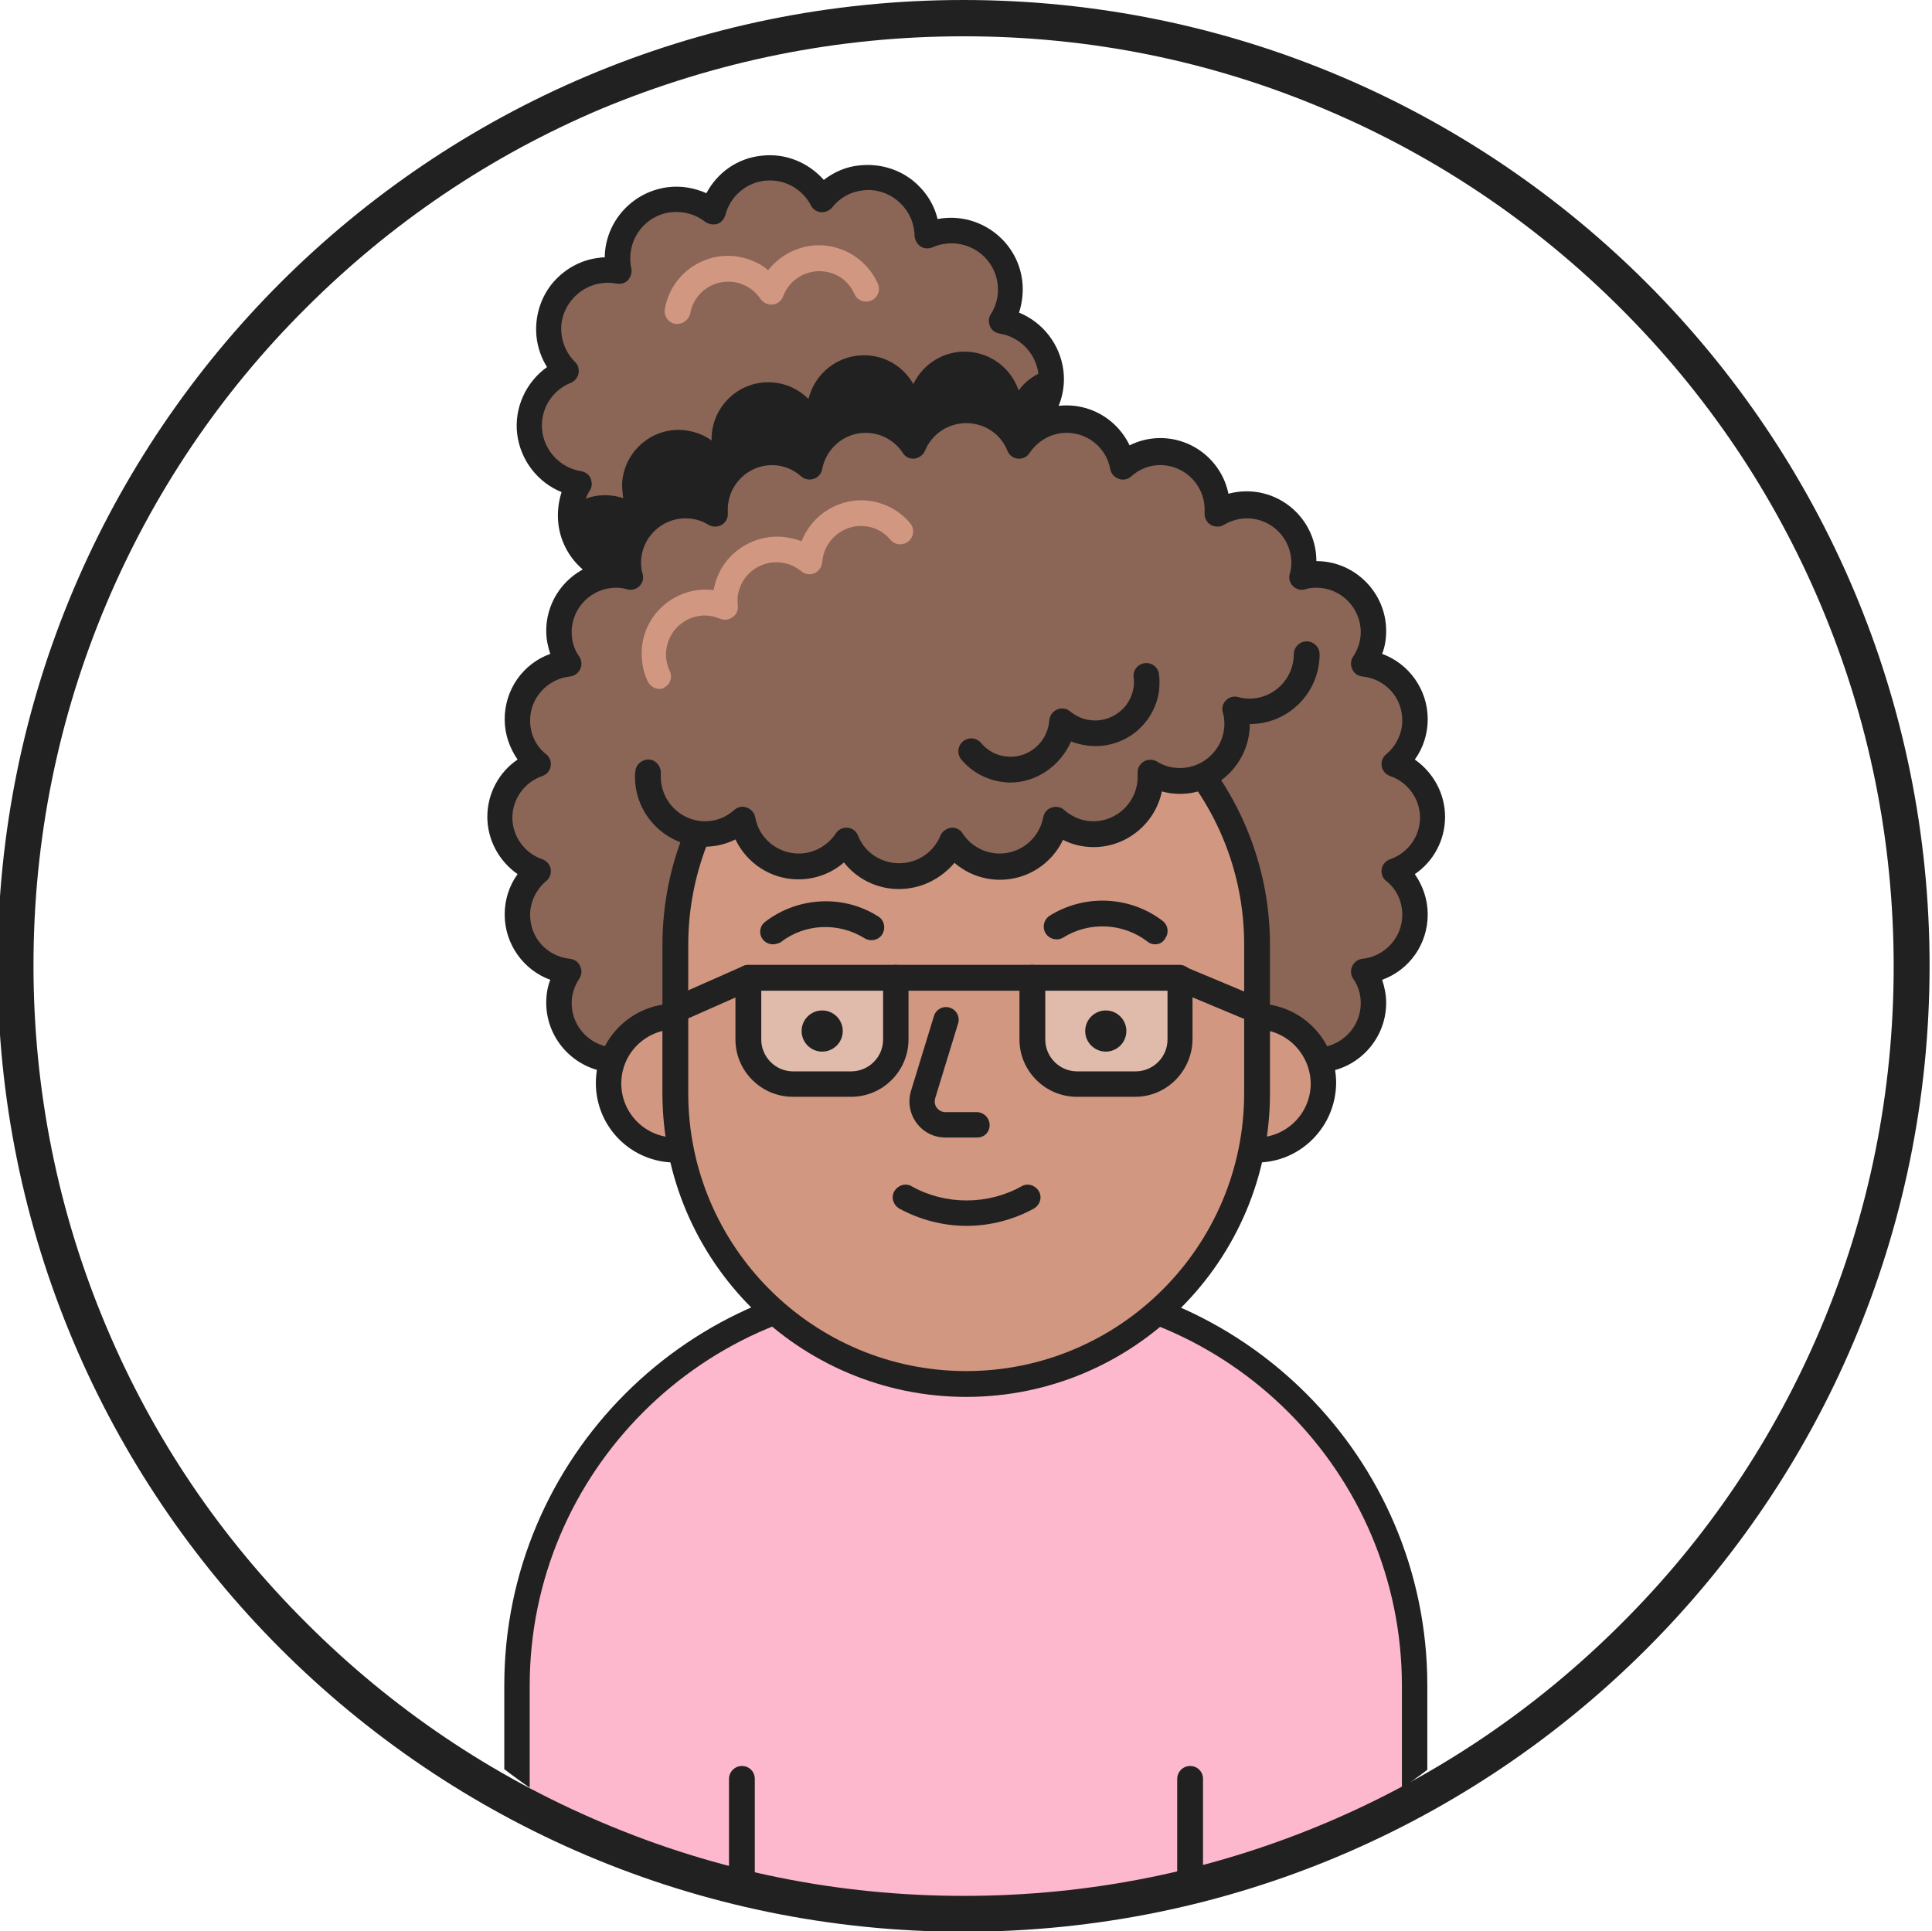 <?xml version="1.0" encoding="utf-8"?>
<!-- Generator: Adobe Illustrator 21.0.0, SVG Export Plug-In . SVG Version: 6.00 Build 0)  -->
<svg version="1.1" id="Layer_1" xmlns="http://www.w3.org/2000/svg" xmlns:xlink="http://www.w3.org/1999/xlink" x="0px" y="0px"
	 viewBox="0 0 478.9 478.8" style="enable-background:new 0 0 478.9 478.8;" xml:space="preserve">
<style type="text/css">
	.st0{clip-path:url(#SVGID_2_);}
	.st1{fill:#FDB8CD;}
	.st2{fill:#212121;}
	.st3{fill:none;}
	.st4{fill:#8B6556;}
	.st5{fill:#D19781;}
	.st6{fill:#E0BAAB;}
</style>
<g id="Idle_4_">
	<g>
		<g>
			<defs>
				<circle id="SVGID_1_" cx="239.5" cy="288.1" r="189.1"/>
			</defs>
			<clipPath id="SVGID_2_">
				<use xlink:href="#SVGID_1_"  style="overflow:visible;"/>
			</clipPath>
			<g class="st0">
				<g>
					<path class="st1" d="M227.3,318.7h24.2c54.8,0,99.2,44.4,99.2,99.2v76H128.2v-76C128.2,363.1,172.6,318.7,227.3,318.7z"/>
					<path class="st2" d="M350.7,497H128.2c-1.7,0-3.2-1.4-3.2-3.2v-76c0-56.4,45.9-102.3,102.3-102.3h24.2
						c56.4,0,102.3,45.9,102.3,102.3v76C353.9,495.6,352.5,497,350.7,497z M131.3,490.7h216.2v-72.8c0-52.9-43.1-96-96-96h-24.2
						c-52.9,0-96,43.1-96,96V490.7z"/>
				</g>
				<g>
					<g>
						<g>
							<line class="st3" x1="183.9" y1="493.8" x2="183.9" y2="441"/>
							<path class="st2" d="M183.9,497c-1.7,0-3.2-1.4-3.2-3.2V441c0-1.7,1.4-3.2,3.2-3.2s3.2,1.4,3.2,3.2v52.8
								C187.1,495.6,185.6,497,183.9,497z"/>
						</g>
					</g>
					<g>
						<g>
							<line class="st3" x1="295" y1="493.8" x2="295" y2="441"/>
							<path class="st2" d="M295,497c-1.7,0-3.2-1.4-3.2-3.2V441c0-1.7,1.4-3.2,3.2-3.2s3.2,1.4,3.2,3.2v52.8
								C298.2,495.6,296.7,497,295,497z"/>
						</g>
					</g>
				</g>
			</g>
		</g>
	</g>
</g>
<g id="Avatar_4">
	<g>
		<path class="st4" d="M260.5,92.4c-0.8-6.7-6-11.8-12.3-12.8c1.7-2.7,2.6-6,2.2-9.5c-0.9-8-8.2-13.8-16.2-12.9
			c-1.5,0.2-3,0.6-4.3,1.2c0-0.5,0-1-0.1-1.5c-0.9-8-8.2-13.8-16.2-12.9c-4,0.5-7.4,2.5-9.7,5.4c-2.7-5.2-8.4-8.5-14.6-7.7
			c-6.2,0.7-11,5.2-12.5,10.9c-2.9-2.3-6.7-3.5-10.7-3c-8,0.9-13.8,8.2-12.9,16.2c0.1,0.5,0.1,1,0.2,1.5c-1.4-0.3-2.9-0.3-4.5-0.2
			c-8,0.9-13.8,8.2-12.9,16.2c0.4,3.4,2,6.5,4.2,8.7c-6,2.4-9.9,8.5-9.1,15.2c0.8,6.7,6,11.8,12.3,12.8c-1.7,2.7-2.6,6-2.2,9.5
			c0.9,8,8.2,13.8,16.2,12.9c1.5-0.2,3-0.6,4.3-1.2c0,0.5,0,1,0.1,1.5c0.9,8,8.2,13.8,16.2,12.9c4-0.5,7.4-2.5,9.7-5.4
			c2.7,5.2,8.4,8.5,14.6,7.7c6.2-0.7,11-5.2,12.5-10.9c2.9,2.3,6.7,3.5,10.7,3c8-0.9,13.8-8.2,12.9-16.2c-0.1-0.5-0.1-1-0.2-1.5
			c1.4,0.3,2.9,0.3,4.5,0.2c8-0.9,13.8-8.2,12.9-16.2c-0.4-3.4-2-6.5-4.2-8.7C257.4,105.3,261.3,99.1,260.5,92.4z"/>
		<path class="st2" d="M250.8,110.8c2.1,2.4,3.5,5.5,3.7,9c0.4,8.1-5.7,14.9-13.8,15.4c-1.5,0.1-3-0.1-4.4-0.4
			c0.1,0.5,0.1,1,0.1,1.5c0.4,8-5.7,14.9-13.8,15.4c-4,0.2-7.7-1.2-10.5-3.7c-1.8,5.6-6.9,9.7-13.1,10.1c-6.2,0.3-11.7-3.3-14.1-8.6
			c-2.5,2.8-6,4.6-10.1,4.8c-8.1,0.4-14.9-5.7-15.4-13.8c0-0.5,0-1,0-1.5c-1.4,0.5-2.8,0.8-4.4,0.9c-7.7,0.4-14.2-5.1-15.3-12.6
			c2.8-3,6.8-4.8,11.2-4.5c1.3,0.1,2.4,0.3,3.6,0.7c-0.2-1.2-0.3-2.4-0.3-3.7c0.5-7.8,7.2-13.7,14.9-13.2c2.7,0.2,5.2,1.1,7.3,2.6
			c0-0.4,0-0.8,0-1.2c0.5-7.8,7.2-13.7,14.9-13.2c3.6,0.2,6.8,1.8,9.1,4.1c1.6-6.5,7.6-11.2,14.6-10.8c5,0.3,9.1,3.1,11.4,7.1
			c2.4-5,7.7-8.4,13.6-8c5.9,0.4,10.7,4.3,12.5,9.6c1.7-2.4,4.2-4.1,7-5c0.6,1.4,0.9,3,1,4.6C261.2,102.8,256.9,108.7,250.8,110.8z"
			/>
		<path class="st2" d="M201,161.1c-5.2,0-10.1-2.3-13.4-6.1c-2.6,2-5.6,3.3-8.9,3.6c-9,1-17.2-4.8-19.3-13.4
			c-0.4,0.1-0.9,0.1-1.3,0.2c-9.7,1.1-18.6-5.9-19.7-15.6c-0.3-2.6,0-5.3,0.8-7.8c-5.9-2.4-10.2-7.9-11-14.4
			c-0.8-6.5,2.2-12.9,7.4-16.6c-1.4-2.2-2.3-4.8-2.6-7.4c-0.5-4.7,0.8-9.4,3.7-13.1c3-3.7,7.2-6.1,11.9-6.6c0.4-0.1,0.9-0.1,1.3-0.1
			c0.1-8.8,6.8-16.3,15.7-17.4c3.3-0.4,6.6,0.2,9.5,1.5c2.7-5.1,7.7-8.7,13.7-9.3c5.9-0.7,11.6,1.7,15.4,6c2.6-2,5.6-3.3,8.9-3.6
			c4.7-0.5,9.4,0.8,13.1,3.7c3.1,2.5,5.3,5.8,6.2,9.6c0.4-0.1,0.9-0.1,1.3-0.2c9.7-1.1,18.6,5.9,19.7,15.6c0.3,2.6,0,5.3-0.8,7.8
			c5.9,2.4,10.2,7.9,11,14.4c0.8,6.5-2.2,12.9-7.4,16.6c1.4,2.2,2.3,4.8,2.6,7.4c1.1,9.7-5.9,18.6-15.6,19.7
			c-0.4,0.1-0.9,0.1-1.3,0.1c-0.1,8.8-6.8,16.4-15.7,17.4c-3.3,0.4-6.6-0.2-9.5-1.5c-2.7,5.1-7.8,8.7-13.7,9.3
			C202.3,161.1,201.6,161.1,201,161.1z M188,146.9c0.1,0,0.2,0,0.3,0c1.1,0.1,2,0.7,2.5,1.7c2.2,4.2,6.7,6.6,11.4,6.1
			c4.7-0.5,8.6-3.9,9.8-8.5c0.3-1,1-1.9,2-2.2c1-0.3,2.1-0.1,3,0.5c2.4,1.9,5.4,2.7,8.4,2.4c6.3-0.7,10.8-6.4,10.1-12.7
			c0-0.4-0.1-0.8-0.2-1.2c-0.2-1,0.1-2.1,0.8-2.9c0.7-0.8,1.8-1.1,2.9-0.9c1.2,0.2,2.3,0.3,3.5,0.1c6.3-0.7,10.8-6.4,10.1-12.7
			c-0.3-2.6-1.5-5-3.3-6.8c-0.8-0.7-1.1-1.8-0.9-2.9c0.2-1,0.9-1.9,1.9-2.3c4.8-1.9,7.7-6.8,7.1-11.9c0,0,0,0,0,0
			c-0.6-5.1-4.6-9.2-9.6-10c-1.1-0.2-2-0.8-2.4-1.8c-0.4-1-0.4-2.1,0.2-3c1.4-2.2,2-4.8,1.7-7.4c-0.7-6.3-6.4-10.8-12.7-10.1
			c-1.2,0.1-2.3,0.4-3.4,0.9c-1,0.4-2.1,0.4-3-0.2c-0.9-0.6-1.4-1.6-1.5-2.6c0-0.4,0-0.8-0.1-1.2c-0.3-3-1.9-5.8-4.3-7.7
			c-2.4-1.9-5.4-2.8-8.4-2.4c-3,0.3-5.7,1.8-7.6,4.2c-0.7,0.8-1.7,1.3-2.8,1.2c-1.1-0.1-2-0.7-2.5-1.7c-2.2-4.2-6.7-6.6-11.4-6.1
			c-4.7,0.5-8.6,3.9-9.8,8.5c-0.3,1-1,1.9-2,2.2c-1,0.3-2.1,0.1-3-0.5c-2.4-1.9-5.4-2.7-8.4-2.4c-6.3,0.7-10.8,6.4-10.1,12.7
			c0,0.4,0.1,0.8,0.2,1.2c0.2,1-0.1,2.1-0.8,2.9c-0.7,0.8-1.8,1.1-2.9,0.9c-1.2-0.2-2.3-0.3-3.5-0.1c-3,0.3-5.8,1.9-7.7,4.3
			c-1.9,2.4-2.8,5.4-2.4,8.4c0.3,2.6,1.5,5,3.3,6.8c0.8,0.7,1.1,1.8,0.9,2.9c-0.2,1-0.9,1.9-1.9,2.3c-4.8,1.9-7.7,6.8-7.1,11.9
			c0.6,5.1,4.6,9.2,9.6,10c1.1,0.2,2,0.8,2.4,1.8c0.4,1,0.4,2.1-0.2,3c-1.4,2.2-2,4.8-1.7,7.4c0.7,6.3,6.4,10.8,12.7,10.1
			c1.2-0.1,2.3-0.4,3.4-0.9c1-0.4,2.1-0.4,3,0.2c0.9,0.6,1.4,1.6,1.5,2.6c0,0.4,0,0.8,0.1,1.2c0.7,6.3,6.4,10.8,12.7,10.1
			c3-0.3,5.7-1.8,7.6-4.2C186.1,147.4,187,146.9,188,146.9z"/>
		<g>
			<path class="st4" d="M355.1,202.6c0-6.2-4-11.4-9.5-13.3c3.1-2.6,5.1-6.5,5.1-10.9c0-7.3-5.6-13.3-12.7-14.1
				c1.5-2.2,2.4-5,2.4-7.9c0-7.8-6.3-14.1-14.1-14.1c-1.3,0-2.5,0.2-3.6,0.5c0.3-1.2,0.5-2.4,0.5-3.6c0-7.8-6.3-14.1-14.1-14.1
				c-2.7,0-5.2,0.8-7.4,2.1c0-0.4,0.1-0.8,0.1-1.1c0-7.8-6.3-14.1-14.1-14.1c-3.6,0-6.8,1.3-9.3,3.5c-1.2-6.6-6.9-11.6-13.9-11.6
				c-5,0-9.3,2.6-11.8,6.4c-2.1-5.2-7.2-8.8-13.1-8.8s-11,3.6-13.1,8.8c-2.5-3.9-6.9-6.4-11.8-6.4c-6.9,0-12.7,5-13.9,11.6
				c-2.5-2.2-5.8-3.5-9.3-3.5c-7.8,0-14.1,6.3-14.1,14.1c0,0.4,0,0.8,0.1,1.1c-2.2-1.3-4.7-2.1-7.4-2.1c-7.8,0-14.1,6.3-14.1,14.1
				c0,1.3,0.2,2.5,0.5,3.6c-1.2-0.3-2.4-0.5-3.6-0.5c-7.8,0-14.1,6.3-14.1,14.1c0,2.9,0.9,5.6,2.4,7.9c-7.1,0.7-12.7,6.7-12.7,14.1
				c0,4.4,2,8.3,5.1,10.9c-5.5,1.9-9.5,7.2-9.5,13.3c0,6.2,4,11.4,9.5,13.3c-3.1,2.6-5.1,6.5-5.1,10.9c0,7.3,5.6,13.3,12.7,14.1
				c-1.5,2.2-2.4,5-2.4,7.9c0,7.8,6.3,14.1,14.1,14.1c1.3,0,2.5-0.2,3.6-0.5c-0.3,1.2-0.5,2.4-0.5,3.6c0,7.8,6.3,14.1,14.1,14.1
				c2.7,0,5.2-0.8,7.4-2.1c0,0.4-0.1,0.8-0.1,1.1c0,7.8,6.3,14.1,14.1,14.1c3.6,0,6.8-1.3,9.3-3.5c1.2,6.6,6.9,11.6,13.9,11.6
				c5,0,9.3-2.6,11.8-6.4c2.1,5.2,7.2,8.8,13.1,8.8s11-3.6,13.1-8.8c2.5,3.9,6.9,6.4,11.8,6.4c6.9,0,12.7-5,13.9-11.6
				c2.5,2.2,5.8,3.5,9.3,3.5c7.8,0,14.1-6.3,14.1-14.1c0-0.4,0-0.8-0.1-1.1c2.2,1.3,4.7,2.1,7.4,2.1c7.8,0,14.1-6.3,14.1-14.1
				c0-1.3-0.2-2.5-0.5-3.6c1.2,0.3,2.4,0.5,3.6,0.5c7.8,0,14.1-6.3,14.1-14.1c0-2.9-0.9-5.6-2.4-7.9c7.1-0.7,12.7-6.7,12.7-14.1
				c0-4.4-2-8.3-5.1-10.9C351.1,214,355.1,208.7,355.1,202.6z"/>
			<path class="st2" d="M239.5,306.9c-5.4,0-10.4-2.5-13.6-6.6c-3.1,2.7-7.1,4.2-11.3,4.2c-6.8,0-12.8-4-15.6-9.9
				c-2.4,1.2-5,1.8-7.6,1.8c-8.3,0-15.3-5.9-16.9-13.8c-1.5,0.4-3,0.6-4.5,0.6c-9.5,0-17.3-7.7-17.3-17.3c-9.5,0-17.3-7.8-17.3-17.3
				c0-2,0.3-3.9,1-5.7c-6.6-2.4-11.3-8.8-11.3-16.2c0-3.6,1.1-7.1,3.2-10c-4.6-3.2-7.5-8.5-7.5-14.2c0-5.8,2.9-11.1,7.5-14.2
				c-2-2.9-3.2-6.3-3.2-10c0-7.4,4.6-13.8,11.3-16.2c-0.6-1.8-1-3.7-1-5.7c0-9.5,7.7-17.3,17.3-17.3c0-9.5,7.8-17.3,17.3-17.3
				c1.5,0,3.1,0.2,4.5,0.6c1.6-7.8,8.6-13.8,16.9-13.8c2.7,0,5.3,0.6,7.6,1.8c2.8-5.9,8.8-9.9,15.6-9.9c4.2,0,8.2,1.5,11.3,4.2
				c3.2-4.1,8.2-6.6,13.6-6.6c5.4,0,10.4,2.5,13.6,6.6c3.1-2.7,7.1-4.2,11.3-4.2c6.8,0,12.8,4,15.6,9.9c2.4-1.2,5-1.8,7.6-1.8
				c8.3,0,15.3,5.9,16.9,13.8c1.5-0.4,3-0.6,4.5-0.6c9.5,0,17.3,7.7,17.3,17.3c9.5,0,17.3,7.8,17.3,17.3c0,2-0.3,3.9-1,5.7
				c6.6,2.4,11.3,8.8,11.3,16.2c0,3.6-1.1,7.1-3.2,10c4.6,3.2,7.5,8.5,7.5,14.2c0,5.8-2.9,11.1-7.5,14.2c2,2.9,3.2,6.3,3.2,10
				c0,7.4-4.6,13.8-11.3,16.2c0.6,1.8,1,3.7,1,5.7c0,9.5-7.7,17.3-17.3,17.3c0,9.5-7.8,17.3-17.3,17.3c-1.5,0-3.1-0.2-4.5-0.6
				c-1.6,7.8-8.6,13.8-16.9,13.8c-2.7,0-5.3-0.6-7.6-1.8c-2.8,5.9-8.8,9.9-15.6,9.9c-4.2,0-8.2-1.5-11.3-4.2
				C249.8,304.4,244.9,306.9,239.5,306.9z M226.4,291.7c0.1,0,0.2,0,0.3,0c1.2,0.1,2.2,0.9,2.6,2c1.7,4.2,5.7,6.8,10.2,6.8
				c4.5,0,8.5-2.7,10.2-6.8c0.4-1.1,1.5-1.8,2.6-2c1.2-0.1,2.3,0.4,2.9,1.4c2,3.1,5.5,5,9.2,5c5.3,0,9.8-3.8,10.8-9
				c0.2-1.1,1-2.1,2.1-2.4c1.1-0.4,2.3-0.1,3.1,0.6c2,1.8,4.6,2.8,7.2,2.8c6,0,11-4.9,11-11c0-0.3,0-0.6,0-0.9
				c-0.1-1.2,0.5-2.3,1.5-2.9c1-0.6,2.3-0.6,3.3,0c1.7,1.1,3.7,1.6,5.7,1.6c6,0,11-4.9,11-11c0-0.9-0.1-1.9-0.4-2.8
				c-0.3-1.1,0-2.2,0.8-3c0.8-0.8,2-1.1,3-0.8c1,0.3,1.9,0.4,2.8,0.4c6,0,11-4.9,11-11c0-2.2-0.6-4.3-1.9-6.1
				c-0.6-0.9-0.7-2.1-0.2-3.1c0.5-1,1.4-1.7,2.5-1.8c5.6-0.6,9.9-5.3,9.9-10.9c0-3.3-1.4-6.4-4-8.4c-0.9-0.7-1.3-1.9-1.1-3
				c0.2-1.1,1-2,2.1-2.4c4.4-1.5,7.4-5.7,7.4-10.3c0-4.6-3-8.8-7.4-10.3c-1.1-0.4-1.9-1.3-2.1-2.4c-0.2-1.1,0.2-2.3,1.1-3
				c2.5-2.1,4-5.2,4-8.4c0-5.7-4.2-10.3-9.9-10.9c-1.1-0.1-2.1-0.8-2.5-1.8c-0.5-1-0.4-2.2,0.2-3.1c1.2-1.8,1.9-3.9,1.9-6.1
				c0-6-4.9-11-11-11c-0.9,0-1.9,0.1-2.8,0.4c-1.1,0.3-2.2,0-3-0.8c-0.8-0.8-1.1-2-0.8-3c0.3-1,0.4-1.9,0.4-2.8c0-6-4.9-11-11-11
				c-2,0-4,0.6-5.7,1.6c-1,0.6-2.3,0.6-3.3,0c-1-0.6-1.6-1.8-1.5-2.9c0-0.3,0-0.6,0-0.9c0-6-4.9-11-11-11c-2.7,0-5.2,1-7.2,2.8
				c-0.9,0.8-2.1,1-3.1,0.6c-1.1-0.4-1.9-1.3-2.1-2.4c-0.9-5.2-5.5-9-10.8-9c-3.7,0-7.1,1.9-9.2,5c-0.6,1-1.8,1.5-2.9,1.4
				c-1.2-0.1-2.2-0.9-2.6-2c-1.7-4.2-5.7-6.8-10.2-6.8c-4.5,0-8.5,2.7-10.2,6.8c-0.4,1.1-1.5,1.8-2.6,2c-1.2,0.1-2.3-0.4-2.9-1.4
				c-2-3.1-5.5-5-9.2-5c-5.3,0-9.8,3.8-10.8,9c-0.2,1.1-1,2.1-2.1,2.4c-1.1,0.4-2.3,0.1-3.1-0.6c-2-1.8-4.6-2.8-7.2-2.8
				c-6,0-11,4.9-11,11c0,0.3,0,0.6,0,0.9c0.1,1.2-0.5,2.3-1.5,2.9c-1,0.6-2.3,0.6-3.3,0c-1.7-1.1-3.7-1.6-5.7-1.6c-6,0-11,4.9-11,11
				c0,0.9,0.1,1.9,0.4,2.8c0.3,1.1,0,2.2-0.8,3c-0.8,0.8-2,1.1-3,0.8c-1-0.3-1.9-0.4-2.8-0.4c-6,0-11,4.9-11,11
				c0,2.2,0.6,4.3,1.9,6.1c0.6,0.9,0.7,2.1,0.2,3.1c-0.5,1-1.4,1.7-2.5,1.8c-5.6,0.6-9.9,5.3-9.9,10.9c0,3.3,1.4,6.4,4,8.4
				c0.9,0.7,1.3,1.9,1.1,3c-0.2,1.1-1,2-2.1,2.4c-4.4,1.5-7.4,5.7-7.4,10.3c0,4.6,3,8.8,7.4,10.3c1.1,0.4,1.9,1.3,2.1,2.4
				c0.2,1.1-0.2,2.3-1.1,3c-2.5,2.1-4,5.2-4,8.4c0,5.7,4.2,10.3,9.9,10.9c1.1,0.1,2.1,0.8,2.5,1.8c0.5,1,0.4,2.2-0.2,3.1
				c-1.2,1.8-1.9,3.9-1.9,6.1c0,6,4.9,11,11,11c0.9,0,1.9-0.1,2.8-0.4c1.1-0.3,2.2,0,3,0.8c0.8,0.8,1.1,2,0.8,3
				c-0.3,1-0.4,1.9-0.4,2.8c0,6,4.9,11,11,11c2,0,4-0.6,5.7-1.6c1-0.6,2.3-0.6,3.3,0c1,0.6,1.6,1.8,1.5,2.9c0,0.3,0,0.6,0,0.9
				c0,6,4.9,11,11,11c2.7,0,5.2-1,7.2-2.8c0.9-0.8,2.1-1,3.1-0.6c1.1,0.4,1.9,1.3,2.1,2.4c0.9,5.2,5.5,9,10.8,9c3.7,0,7.1-1.9,9.2-5
				C224.3,292.3,225.3,291.7,226.4,291.7z"/>
		</g>
		<g>
			<g>
				<circle class="st5" cx="311.5" cy="268.6" r="16.5"/>
				<path class="st2" d="M311.5,288.2c-10.9,0-19.7-8.8-19.7-19.7c0-10.9,8.8-19.7,19.7-19.7s19.7,8.8,19.7,19.7
					C331.1,279.4,322.3,288.2,311.5,288.2z M311.5,255.2c-7.4,0-13.4,6-13.4,13.4c0,7.4,6,13.4,13.4,13.4c7.4,0,13.4-6,13.4-13.4
					C324.8,261.2,318.8,255.2,311.5,255.2z"/>
			</g>
			<g>
				<circle class="st5" cx="167.4" cy="268.6" r="16.5"/>
				<path class="st2" d="M167.4,288.2c-10.9,0-19.7-8.8-19.7-19.7c0-10.9,8.8-19.7,19.7-19.7c10.9,0,19.7,8.8,19.7,19.7
					C187.1,279.4,178.3,288.2,167.4,288.2z M167.4,255.2c-7.4,0-13.4,6-13.4,13.4c0,7.4,6,13.4,13.4,13.4c7.4,0,13.4-6,13.4-13.4
					C180.8,261.2,174.8,255.2,167.4,255.2z"/>
			</g>
			<g>
				<path class="st5" d="M239.5,343.2L239.5,343.2c-39.8,0-72.1-32.3-72.1-72.1v-36.7c0-39.8,32.3-72.1,72.1-72.1h0
					c39.8,0,72.1,32.3,72.1,72.1v36.7C311.6,310.9,279.4,343.2,239.5,343.2z"/>
				<path class="st2" d="M239.5,346.3c-41.5,0-75.3-33.8-75.3-75.3v-36.7c0-41.5,33.8-75.3,75.3-75.3s75.3,33.8,75.3,75.3v36.7
					C314.8,312.6,281,346.3,239.5,346.3z M239.5,165.4c-38,0-68.9,30.9-68.9,68.9v36.7c0,38,30.9,68.9,68.9,68.9
					s68.9-30.9,68.9-68.9v-36.7C308.5,196.4,277.6,165.4,239.5,165.4z"/>
			</g>
			<g>
				<path class="st5" d="M234.5,252.7l-5.7,18.6c-1.1,3.7,1.6,7.5,5.5,7.5h7.8"/>
				<path class="st2" d="M242.2,282h-7.8c-2.9,0-5.5-1.3-7.2-3.6c-1.7-2.3-2.2-5.2-1.4-7.9l5.7-18.6c0.5-1.7,2.3-2.6,3.9-2.1
					c1.7,0.5,2.6,2.3,2.1,3.9l-5.7,18.6c-0.2,0.8-0.1,1.7,0.4,2.3c0.5,0.7,1.3,1.1,2.1,1.1h7.8c1.7,0,3.2,1.4,3.2,3.2
					S244,282,242.2,282z"/>
			</g>
		</g>
		<g>
			<path class="st4" d="M323.8,162.2c0,7.8-6.3,14.1-14.1,14.1c-1.3,0-2.5-0.2-3.6-0.5c0.3,1.2,0.5,2.4,0.5,3.6
				c0,7.8-6.3,14.1-14.1,14.1c-2.7,0-5.2-0.8-7.4-2.1c0,0.4,0.1,0.8,0.1,1.1c0,7.8-6.3,14.1-14.1,14.1c-3.6,0-6.8-1.3-9.3-3.5
				c-1.2,6.6-6.9,11.6-13.9,11.6c-5,0-9.3-2.6-11.8-6.4c-2.1,5.2-7.2,8.8-13.1,8.8c-5.9,0-11-3.6-13.1-8.8
				c-2.5,3.9-6.9,6.4-11.8,6.4c-6.9,0-12.7-5-13.9-11.6c-2.5,2.2-5.8,3.5-9.3,3.5c-7.8,0-14.1-6.3-14.1-14.1c0-0.4,0-0.8,0.1-1.1
				l-0.1-34.6l44.7-31.1l82.3,4L323.8,162.2z"/>
			<path class="st2" d="M222.8,220.4c-5.4,0-10.4-2.5-13.6-6.6c-3.1,2.7-7.1,4.2-11.3,4.2c-6.8,0-12.8-4-15.6-9.9
				c-2.4,1.2-5,1.8-7.6,1.8c-9.5,0-17.3-7.8-17.3-17.3c0-0.5,0-1,0.1-1.4c0.1-1.7,1.7-3,3.4-2.9c1.7,0.1,3,1.7,2.9,3.4
				c0,0.3,0,0.6,0,0.9c0,6,4.9,11,11,11c2.7,0,5.2-1,7.2-2.8c0.9-0.8,2.1-1,3.1-0.6c1.1,0.4,1.9,1.3,2.1,2.4c0.9,5.2,5.5,9,10.8,9
				c3.7,0,7.1-1.9,9.2-5c0.6-1,1.8-1.5,2.9-1.4c1.2,0.1,2.2,0.9,2.6,2c1.7,4.2,5.7,6.8,10.2,6.8c4.5,0,8.5-2.7,10.2-6.8
				c0.4-1.1,1.5-1.8,2.6-2c1.2-0.1,2.3,0.4,2.9,1.4c2,3.1,5.5,5,9.2,5c5.3,0,9.8-3.8,10.8-9c0.2-1.1,1-2.1,2.1-2.4
				c1.1-0.4,2.3-0.1,3.1,0.6c2,1.8,4.6,2.8,7.2,2.8c6,0,11-4.9,11-11c0-0.3,0-0.6,0-0.9c-0.1-1.2,0.5-2.3,1.5-2.9
				c1-0.6,2.3-0.6,3.3,0c1.7,1.1,3.7,1.6,5.7,1.6c6,0,11-4.9,11-11c0-0.9-0.1-1.9-0.4-2.8c-0.3-1.1,0-2.2,0.8-3c0.8-0.8,2-1.1,3-0.8
				c1,0.3,1.9,0.4,2.8,0.4c6,0,11-4.9,11-11c0-1.7,1.4-3.2,3.2-3.2c1.7,0,3.2,1.4,3.2,3.2c0,9.5-7.7,17.3-17.3,17.3
				c0,9.5-7.8,17.3-17.3,17.3c-1.5,0-3.1-0.2-4.5-0.6c-1.6,7.8-8.6,13.8-16.9,13.8c-2.7,0-5.3-0.6-7.6-1.8
				c-2.8,5.9-8.8,9.9-15.6,9.9c-4.2,0-8.2-1.5-11.3-4.2C233.2,217.9,228.3,220.4,222.8,220.4z"/>
		</g>
		<path class="st5" d="M163.5,170.8c-1.2,0-2.3-0.7-2.9-1.8c-1.4-2.9-1.8-6-1.4-9.2c1.2-8.6,9.2-14.6,17.7-13.5
			c0.7-4.1,2.9-7.7,6.2-10.1c3.4-2.5,7.6-3.6,11.8-3c1.3,0.2,2.6,0.5,3.8,1c2.6-6.8,9.7-11.1,17.1-10c3.8,0.6,7.3,2.5,9.8,5.5
			c1.1,1.3,1,3.3-0.4,4.5c-1.3,1.1-3.3,1-4.5-0.4c-1.5-1.8-3.6-3-5.9-3.3c-5.2-0.8-10.1,2.9-10.9,8.1c0,0.3-0.1,0.5-0.1,0.8
			c-0.1,1.2-0.8,2.2-1.9,2.7c-1.1,0.5-2.4,0.3-3.3-0.5c-1.4-1.1-3-1.9-4.8-2.1c-2.5-0.4-5.1,0.3-7.1,1.8c-2.1,1.5-3.4,3.8-3.8,6.3
			c-0.1,0.8-0.1,1.6,0,2.5c0.1,1.1-0.3,2.2-1.3,2.9c-0.9,0.7-2.1,0.8-3.1,0.4c-0.8-0.3-1.6-0.6-2.4-0.7c-2.5-0.4-5.1,0.3-7.1,1.8
			c-2.1,1.5-3.4,3.8-3.8,6.3c-0.3,1.9,0,3.8,0.8,5.5c0.8,1.6,0.1,3.5-1.5,4.2C164.4,170.7,164,170.8,163.5,170.8z"/>
		<path class="st5" d="M167.9,80.3c-0.2,0-0.4,0-0.5,0c-1.7-0.3-2.9-1.9-2.6-3.7c0.2-1.4,0.7-2.7,1.2-3.9c3.7-8,13.1-11.5,21.1-7.8
			c1.2,0.5,2.3,1.2,3.3,2.1c1.8-2.3,4.2-4.1,7.1-5.2c4-1.5,8.3-1.3,12.2,0.5c3.5,1.6,6.3,4.5,7.9,8c0.7,1.6,0,3.5-1.6,4.2
			c-1.6,0.7-3.5,0-4.2-1.6c-0.9-2.1-2.6-3.9-4.7-4.8c-4.8-2.2-10.5-0.1-12.7,4.7c-0.1,0.2-0.2,0.5-0.3,0.7c-0.4,1.1-1.4,1.9-2.6,2
			c-1.2,0.1-2.3-0.4-3-1.4c-1-1.5-2.4-2.7-4-3.4c-4.8-2.2-10.5-0.1-12.7,4.7c-0.3,0.7-0.6,1.5-0.7,2.4
			C170.7,79.2,169.4,80.3,167.9,80.3z"/>
		<path class="st2" d="M250.4,194c-0.8,0-1.5-0.1-2.3-0.2c-3.8-0.6-7.3-2.5-9.8-5.5c-1.1-1.3-1-3.3,0.4-4.5c1.3-1.1,3.3-1,4.5,0.4
			c1.5,1.8,3.6,3,5.9,3.3c5.2,0.8,10.1-2.9,10.9-8.1c0-0.3,0.1-0.5,0.1-0.8c0.1-1.2,0.8-2.2,1.9-2.7c1.1-0.5,2.4-0.3,3.3,0.5
			c1.4,1.1,3,1.9,4.8,2.1c2.5,0.4,5.1-0.3,7.1-1.8c2.1-1.5,3.4-3.8,3.8-6.3c0.1-0.8,0.1-1.6,0-2.5c-0.2-1.7,1-3.3,2.8-3.5
			c1.7-0.2,3.3,1,3.5,2.8c0.2,1.4,0.1,2.8,0,4.1c-0.6,4.2-2.8,7.9-6.2,10.5c-3.4,2.5-7.6,3.6-11.8,3c-1.3-0.2-2.6-0.5-3.8-1
			C262.8,189.9,256.9,194,250.4,194z"/>
		<g>
			<g>
				<g>
					<g>
						<path class="st6" d="M281.4,268.7h-14.5c-6.1,0-11-4.9-11-11v-15.3h36.5v15.3C292.4,263.8,287.4,268.7,281.4,268.7z"/>
						<path class="st2" d="M281.4,271.9h-14.5c-7.8,0-14.2-6.4-14.2-14.2v-15.3c0-1.7,1.4-3.2,3.2-3.2h36.5c1.7,0,3.2,1.4,3.2,3.2
							v15.3C295.5,265.5,289.2,271.9,281.4,271.9z M259.1,245.6v12.1c0,4.3,3.5,7.9,7.9,7.9h14.5c4.3,0,7.9-3.5,7.9-7.9v-12.1H259.1
							z"/>
					</g>
					<circle class="st2" cx="274.1" cy="255.6" r="5.1"/>
					<g>
						<line class="st3" x1="292.4" y1="242.4" x2="311.5" y2="250.5"/>
						<path class="st2" d="M311.5,253.6c-0.4,0-0.8-0.1-1.2-0.2l-19.1-8c-1.6-0.7-2.4-2.5-1.7-4.1c0.7-1.6,2.5-2.4,4.1-1.7l19.1,8
							c1.6,0.7,2.4,2.5,1.7,4.1C313.9,252.9,312.7,253.6,311.5,253.6z"/>
					</g>
				</g>
				<g>
					<g>
						<path class="st6" d="M211,268.7h-14.5c-6.1,0-11-4.9-11-11v-15.3H222v15.3C222,263.8,217.1,268.7,211,268.7z"/>
						<path class="st2" d="M211,271.9h-14.5c-7.8,0-14.2-6.4-14.2-14.2v-15.3c0-1.7,1.4-3.2,3.2-3.2H222c1.7,0,3.2,1.4,3.2,3.2v15.3
							C225.2,265.5,218.8,271.9,211,271.9z M188.7,245.6v12.1c0,4.3,3.5,7.9,7.9,7.9H211c4.3,0,7.9-3.5,7.9-7.9v-12.1H188.7z"/>
					</g>
					<circle class="st2" cx="203.8" cy="255.6" r="5.1"/>
					<g>
						<line class="st3" x1="167.4" y1="250.5" x2="185.5" y2="242.4"/>
						<path class="st2" d="M167.4,253.6c-1.2,0-2.4-0.7-2.9-1.9c-0.7-1.6,0-3.5,1.6-4.2l18.1-8c1.6-0.7,3.5,0,4.2,1.6
							c0.7,1.6,0,3.5-1.6,4.2l-18.1,8C168.3,253.5,167.9,253.6,167.4,253.6z"/>
					</g>
				</g>
				<g>
					<line class="st3" x1="222" y1="242.4" x2="255.9" y2="242.4"/>
					<path class="st2" d="M255.9,245.6H222c-1.7,0-3.2-1.4-3.2-3.2s1.4-3.2,3.2-3.2h33.9c1.7,0,3.2,1.4,3.2,3.2
						S257.6,245.6,255.9,245.6z"/>
				</g>
			</g>
		</g>
	</g>
	<path class="st2" d="M191.6,234.1c-0.9,0-1.9-0.4-2.5-1.2c-1.1-1.4-0.8-3.4,0.6-4.4c8.1-6.2,19.4-6.8,28-1.3c1.5,0.9,1.9,2.9,1,4.4
		c-0.9,1.5-2.9,1.9-4.4,1c-6.4-4-14.8-3.7-20.8,1C192.9,233.9,192.2,234.1,191.6,234.1z"/>
	<path class="st2" d="M286.3,234.1c-0.7,0-1.3-0.2-1.9-0.7c-6-4.6-14.4-5-20.8-1c-1.5,0.9-3.4,0.5-4.4-1c-0.9-1.5-0.5-3.4,1-4.4
		c8.7-5.4,19.9-4.9,28,1.3c1.4,1.1,1.6,3,0.6,4.4C288.2,233.7,287.3,234.1,286.3,234.1z"/>
	<g>
		<path class="st5" d="M254.7,296.8c-4.5,2.5-9.6,3.9-15.1,3.9c-5.5,0-10.7-1.4-15.1-3.9"/>
		<path class="st2" d="M239.6,303.9c-5.8,0-11.6-1.5-16.7-4.3c-1.5-0.9-2.1-2.8-1.2-4.3c0.9-1.5,2.8-2.1,4.3-1.2
			c4.1,2.3,8.8,3.5,13.6,3.5c4.8,0,9.5-1.2,13.6-3.5c1.5-0.9,3.4-0.3,4.3,1.2c0.9,1.5,0.3,3.4-1.2,4.3
			C251.2,302.4,245.4,303.9,239.6,303.9z"/>
	</g>
</g>
<path class="st2" d="M239,9c31.1,0,61.3,6.1,89.7,18.2c27.4,11.6,52.1,28.3,73.2,49.4c21.2,21.2,37.8,45.8,49.4,73.3
	c12,28.4,18.1,58.6,18.1,89.7c0,31.1-6.1,61.3-18.1,89.7c-11.6,27.4-28.2,52.1-49.4,73.2c-21.2,21.2-45.8,37.8-73.2,49.4
	c-28.4,12-58.6,18.1-89.7,18.1h-0.1c-31.1,0-61.3-6.1-89.7-18.2c-27.4-11.6-52.1-28.3-73.2-49.4C54.6,381.1,38,356.5,26.4,329
	c-12-28.4-18.1-58.6-18.1-89.7c0-31.1,6.1-61.3,18.1-89.7c11.6-27.4,28.2-52.1,49.4-73.2c21.2-21.2,45.8-37.8,73.2-49.4
	C177.6,15.1,207.7,9,238.8,9H239 M238.8,0C106.6,0-0.6,107.1-0.6,239.3c-0.1,132.2,107.1,239.5,239.3,239.6c0,0,0.1,0,0.1,0
	c132.2,0,239.4-107.1,239.5-239.3C478.4,107.3,371.2,0.1,239,0C238.9,0,238.9,0,238.8,0L238.8,0z"/>
</svg>
